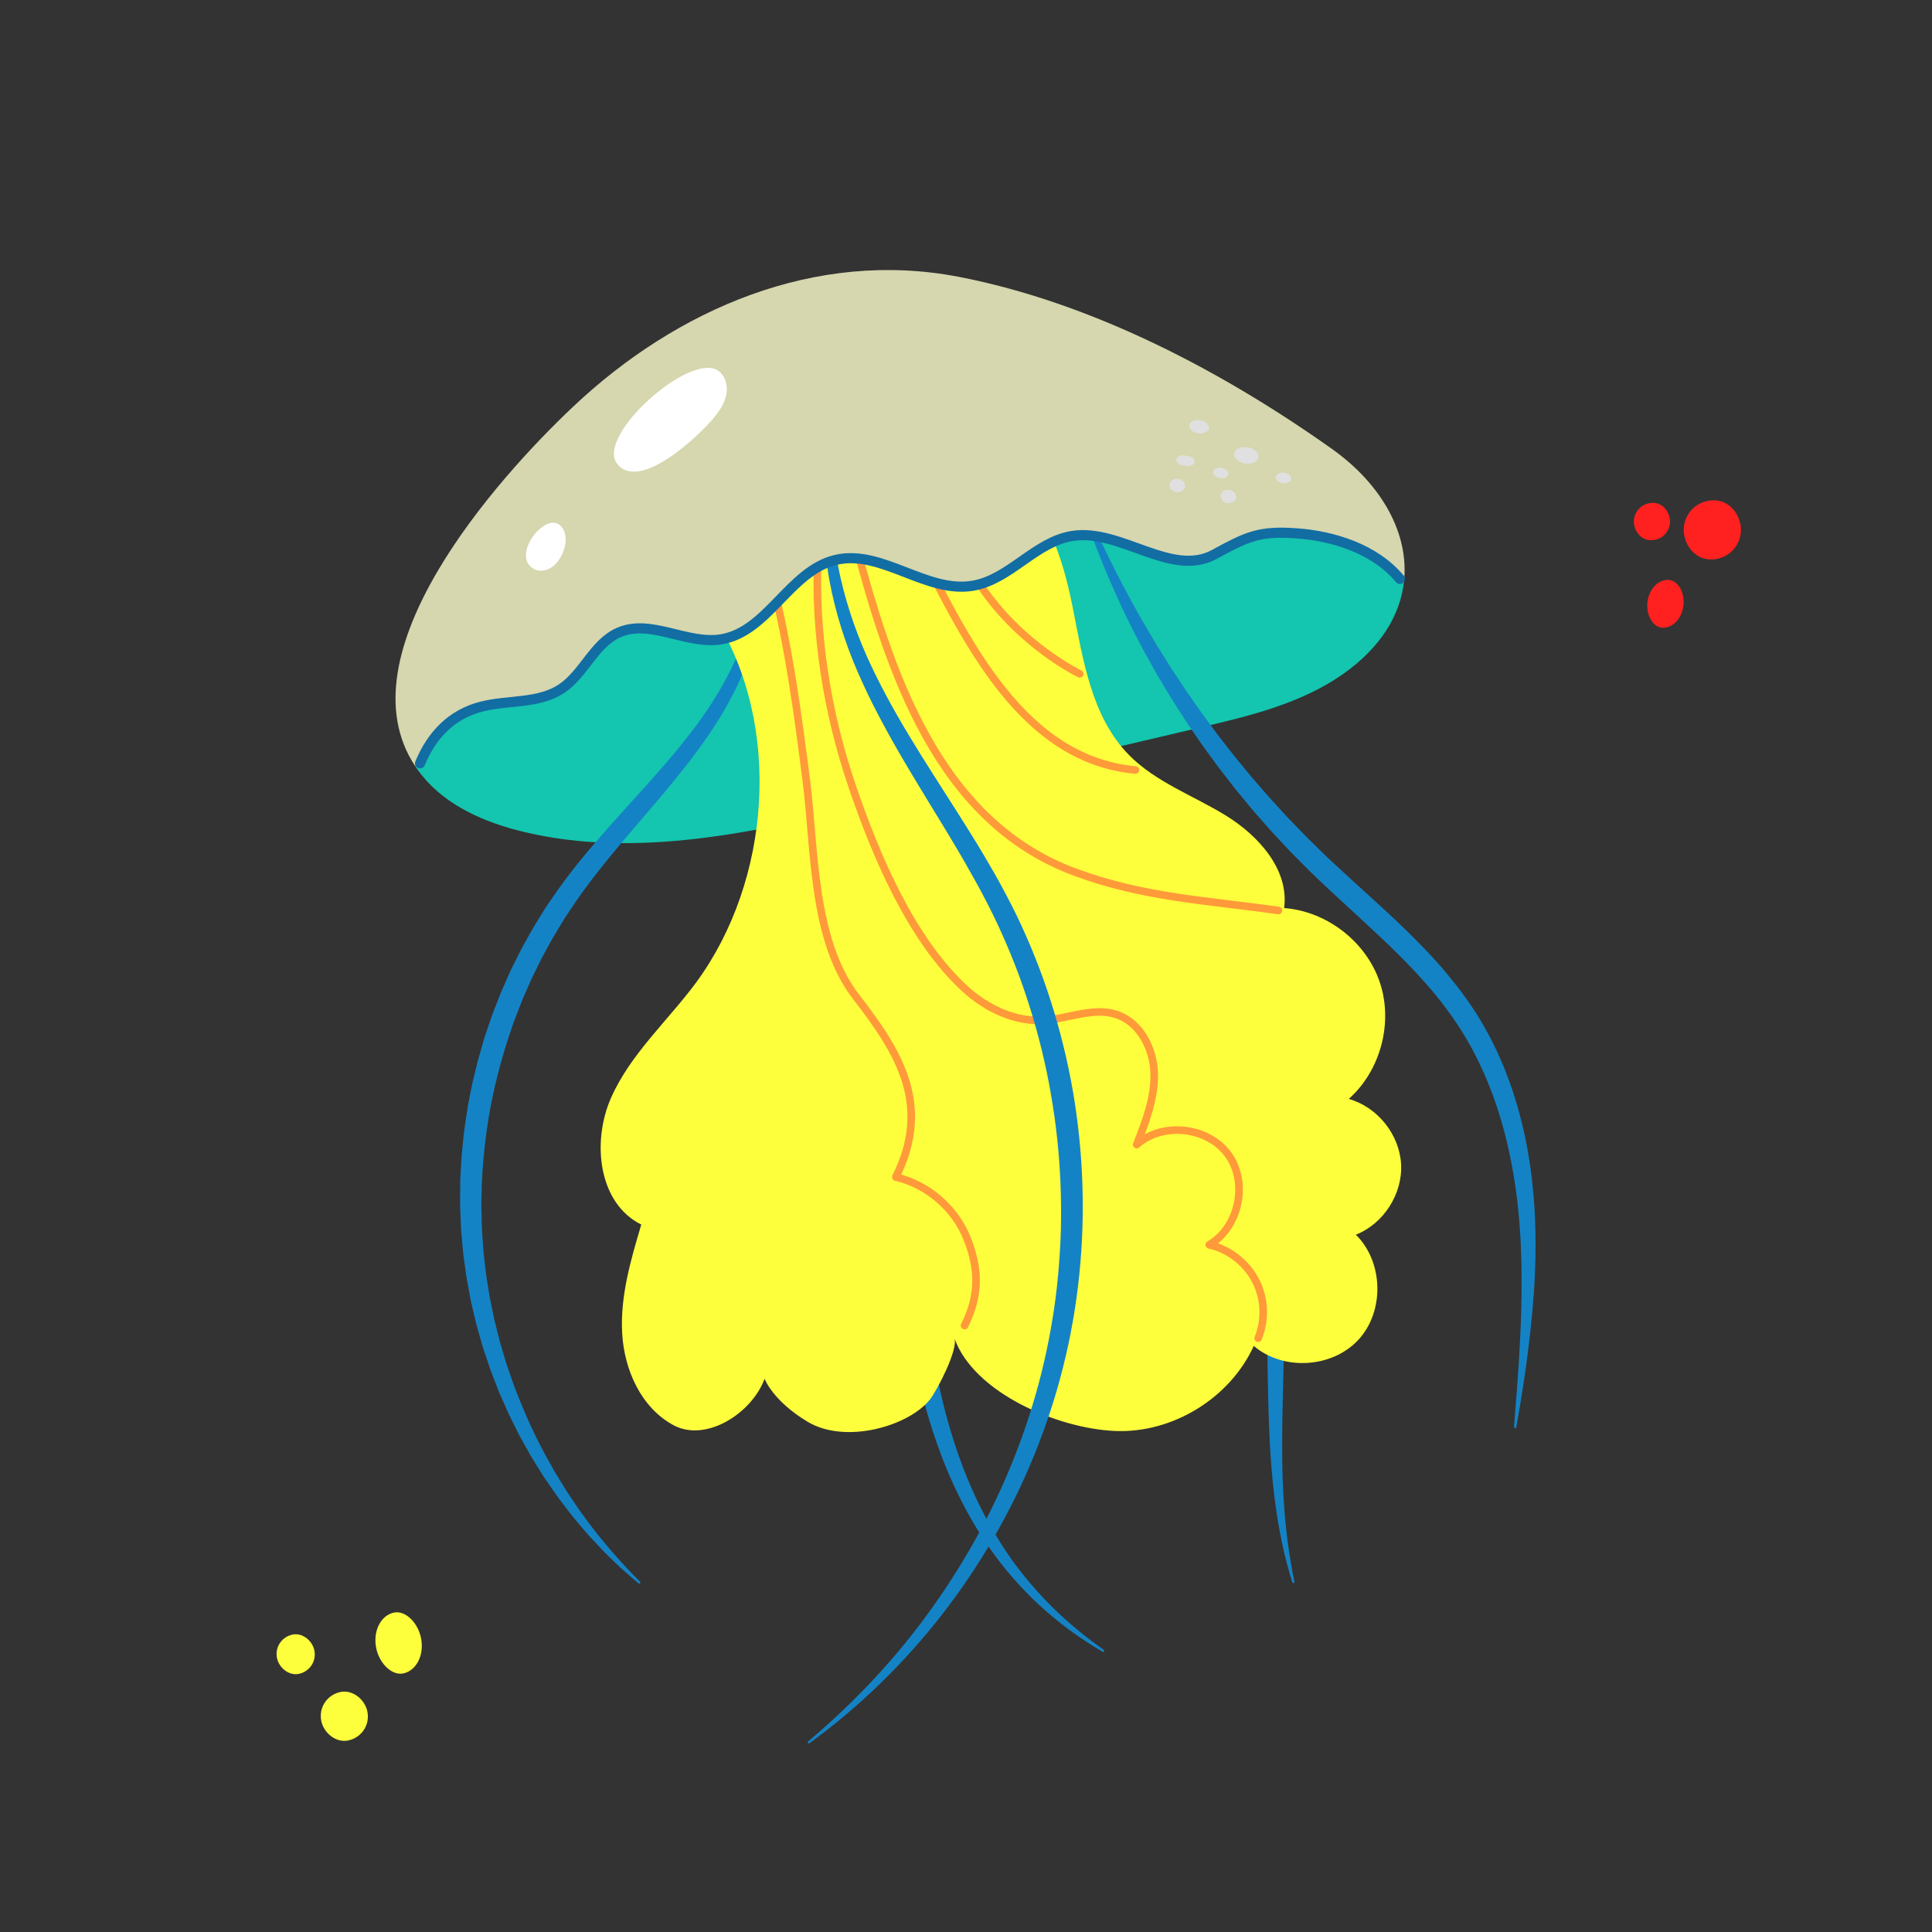<svg xmlns="http://www.w3.org/2000/svg" enable-background="new 0 0 2000 2000" viewBox="0 0 2000 2000" id="Jellyfish"><rect x="0" y="0" width="2000" height="2000" fill="#333333" stroke="none"/><path fill="#fdff3d" d="M436.088 1696.959c-2.717-16.433-16.104-30.394-28.642-27.541-12.578 2.863-21.166 17.68-18.255 35.293 2.717 16.434 16.105 30.394 28.642 27.541C430.412 1729.389 439 1714.571 436.088 1696.959zM325.559 1709.228c-1.758-10.633-12.4-19.338-22.838-17.107-10.471 2.238-18.001 12.151-16.117 23.547 1.758 10.633 12.401 19.338 22.838 17.107C319.913 1730.537 327.443 1720.623 325.559 1709.228zM380.471 1772.671c-2.168-13.115-15.296-23.853-28.17-21.102-12.916 2.76-22.204 14.989-19.88 29.045 2.168 13.115 15.296 23.853 28.17 21.102C373.507 1798.955 382.795 1786.727 380.471 1772.671z" class="colorf2debf svgShape"></path><g fill="#592d72" class="color000000 svgShape"><path fill="#ff2020" d="M1705.568 622.18c-2.011 12.911 4.57 26.605 14.651 27.563 10.114.962 20.184-7.965 22.339-21.803 2.011-12.911-4.57-26.605-14.651-27.563C1717.793 599.416 1707.723 608.342 1705.568 622.18zM1691.586 537.019c-1.566 10.056 5.44 21.015 15.501 22.106 10.093 1.094 19.81-5.567 21.489-16.345 1.566-10.056-5.44-21.015-15.501-22.106C1702.982 519.579 1693.265 526.24 1691.586 537.019zM1743.327 543.967c-2.479 15.922 8.613 33.272 24.54 34.998 15.979 1.732 31.363-8.814 34.021-25.878 2.479-15.921-8.613-33.271-24.54-34.998C1761.368 516.357 1745.984 526.903 1743.327 543.967z" class="colorcae6cc svgShape"></path></g><g fill="#592d72" class="color000000 svgShape"><path fill="#1483c5" d="M883.208,468.768l3.059,9.834l2.972,9.862l2.961,9.872l2.821,9.91
			l5.436,19.883l5.142,19.969c6.745,26.664,12.557,53.566,17.961,80.575
			l1.964,10.141c0.641,3.383,1.312,6.763,1.885,10.157l3.57,20.354
			c1.255,6.78,2.204,13.601,3.282,20.408l1.578,10.218
			c0.537,3.405,1.052,6.814,1.509,10.229c0.943,6.827,1.921,13.654,2.817,20.491
			l0.683,5.127l0.608,5.135l1.216,10.272c1.703,13.692,3.077,27.42,4.393,41.159
			c0.683,6.868,1.168,13.75,1.762,20.627c0.559,6.879,1.178,13.757,1.599,20.647
			l1.299,20.671c0.404,6.893,0.67,13.792,1.011,20.69
			c0.742,13.795,1.051,27.606,1.42,41.418l0.256,20.723l0.116,10.364
			l0.022,10.349c0.032,13.792-0.224,27.547-0.441,41.276l-0.806,41.109
			c-0.706,27.357-1.425,54.622-1.857,81.826
			c-0.278,13.598-0.494,27.183-0.596,40.751
			c-0.106,13.566-0.044,27.116,0.026,40.651c0.088,13.531,0.31,27.046,0.688,40.542
			c0.41,13.492,1.021,26.958,1.68,40.41c0.722,13.445,1.671,26.859,2.835,40.24
			c1.219,13.373,2.568,26.716,4.228,40.01c1.628,13.3,3.718,26.508,5.957,39.68
			c2.212,13.18,4.888,26.253,7.897,39.235
			c5.929,25.992,13.591,51.51,23.06,76.337
			c4.764,12.4,10.1,24.566,15.853,36.544
			c5.768,11.973,12.246,23.586,19.146,34.967l2.605,4.261
			c0.86,1.428,1.736,2.845,2.668,4.223l5.493,8.356l5.774,8.171l1.451,2.042
			l1.514,1.993l3.03,3.99c1.015,1.327,2.011,2.673,3.044,3.987l3.17,3.885
			c2.131,2.576,4.182,5.235,6.43,7.715l6.62,7.576l6.829,7.413
			c9.264,9.751,19.094,19.024,29.401,27.831
			c5.219,4.313,10.385,8.751,15.842,12.815c2.703,2.068,5.378,4.193,8.178,6.135
			l8.295,6.031l0.096,0.07c0.525,0.382,0.642,1.117,0.26,1.643
			c-0.359,0.493-1.034,0.623-1.549,0.321c-11.818-6.978-23.317-14.493-34.41-22.588
			c-11.017-8.197-21.599-16.976-31.694-26.292l-7.461-7.106
			c-2.431-2.425-4.811-4.903-7.219-7.352c-2.442-2.418-4.69-5.018-7.021-7.542
			l-3.471-3.809c-1.134-1.29-2.23-2.612-3.347-3.917l-3.337-3.927l-1.668-1.964
			l-1.606-2.014l-6.401-8.078l-6.127-8.288c-1.038-1.37-2.021-2.778-2.988-4.198
			l-2.926-4.242c-7.722-11.365-14.896-23.107-21.426-35.196
			c-6.507-12.101-12.461-24.493-17.901-37.103
			c-5.464-12.603-10.243-25.488-14.664-38.483
			c-1.065-3.262-2.232-6.493-3.214-9.781l-3.046-9.834
			c-1.889-6.597-3.822-13.183-5.516-19.833
			c-13.906-53.137-21.136-107.762-24.933-162.415
			c-3.768-54.701-4.033-109.545-3.113-164.288
			c1.017-54.751,3.416-109.437,4.323-164.111l0.138-10.251l0.045-10.25
			l0.067-20.5c-0.186-13.665-0.175-27.335-0.621-40.996
			c-0.558-27.33-1.952-54.636-3.624-81.92
			c-0.971-13.633-1.852-27.274-3.105-40.886l-0.874-10.214l-0.437-5.107
			l-0.512-5.1l-2.053-20.4c-2.957-27.175-6.244-54.321-10.301-81.358
			c-7.718-54.134-17.95-107.899-30.01-161.243
			c-0.143-0.634,0.255-1.265,0.889-1.409c0.602-0.136,1.201,0.216,1.383,0.795
			L883.208,468.768z" class="color1279a3 svgShape"></path><path fill="#14c5af" d="M1453.317,602.705c-3.957,34.298-24.053,67.914-63.801,95.61
			c-43.206,30.132-95.872,42.761-147.148,54.814
			c-115.078,27.014-230.155,54.054-345.259,81.094
			c-116.676,27.407-238.513,54.84-355.058,26.909
			c-40.115-9.616-80.387-26.987-105.986-59.346
			c-2.332-2.935-4.481-5.948-6.498-8.987
			c12.236-29.451,38.045-53.556,69.094-61.391
			c27.538-6.969,58.744-2.725,82.456-18.367
			c23.372-15.459,33.826-47.137,59.556-58.325
			c32.936-14.306,70.456,12.839,105.907,7.101
			c48.237-7.808,70.849-70.849,118.379-82.194
			c47.713-11.372,94.142,35.136,142.484,26.673
			c38.045-6.655,64.456-45.486,102.632-51.486
			c50.045-7.887,102.422,43.364,146.938,19.153
			c34.036-18.524,46.246-24.63,85.234-21.852
			c37.442,2.673,73.732,11.188,101.033,38.936
			C1446.897,594.713,1450.251,598.617,1453.317,602.705z" class="color5b95aa svgShape"></path><path fill="#1483c5" d="M660.894 1639.026l-7.277-6.245-7.232-6.329-3.621-3.173c-1.18-1.084-2.318-2.209-3.48-3.314l-6.948-6.666-6.895-6.745c-2.24-2.303-4.394-4.685-6.598-7.028l-6.585-7.068c-2.199-2.358-4.426-4.698-6.47-7.185-4.179-4.903-8.384-9.806-12.495-14.794-1.06-1.224-1.999-2.534-2.985-3.812l-2.933-3.854-5.872-7.721c-4.019-5.087-7.602-10.47-11.312-15.785l-5.544-7.996-1.383-2.004-1.298-2.055-2.597-4.113c-1.742-2.738-3.441-5.504-5.153-8.265l-2.566-4.145-1.283-2.074c-.418-.697-.8-1.412-1.203-2.118l-9.546-17.018c-1.648-2.814-3.042-5.753-4.505-8.661l-4.356-8.746c-1.429-2.928-2.959-5.815-4.304-8.783l-3.979-8.935-3.98-8.949c-.643-1.5-1.372-2.969-1.945-4.496l-1.77-4.566c-2.349-6.093-4.744-12.179-7.055-18.3l-6.284-18.601-1.562-4.66-1.347-4.724-2.679-9.459-2.676-9.469-2.269-9.575-2.258-9.587-1.128-4.797c-.354-1.604-.625-3.224-.941-4.836l-3.563-19.4c-.976-6.503-1.806-13.032-2.711-19.556-1.018-6.514-1.424-13.089-2.057-19.648l-.853-9.85c-.168-1.641-.202-3.288-.27-4.933l-.192-4.938-.38-9.879-.188-4.942c-.025-.824-.076-1.648-.079-2.471l.014-2.471.126-19.777.017-2.474.121-2.469.248-4.938.551-9.875.282-4.939c.088-1.647.177-3.294.369-4.931l.99-9.841c1.103-13.152 3.224-26.177 5.174-39.225l3.794-19.422c.334-1.615.603-3.244.99-4.847l1.159-4.81 2.323-9.619c.783-3.204 1.534-6.417 2.346-9.614l2.733-9.511 2.74-9.51 1.374-4.754 1.582-4.689 6.41-18.729 7.197-18.442 1.806-4.607c.608-1.533 1.317-3.025 1.971-4.54l4.005-9.053 4.01-9.05c1.369-3.002 2.919-5.92 4.384-8.876l4.454-8.841c1.496-2.941 2.921-5.917 4.588-8.769l9.682-17.269c.782-1.452 1.664-2.848 2.536-4.249l2.61-4.207 5.223-8.409 2.613-4.202 1.323-2.09 1.411-2.035 5.645-8.135c14.923-21.826 31.504-42.103 48.461-61.477 8.472-9.717 16.984-19.276 25.53-28.704 8.577-9.427 17.054-18.781 25.442-28.188 8.309-9.437 16.646-18.798 24.625-28.371 7.948-9.587 15.753-19.263 23.11-29.193 7.478-9.859 14.294-20.012 20.754-30.49 6.491-10.444 12.3-21.287 17.661-32.356 2.629-5.552 5.219-11.143 7.505-16.85 1.211-2.833 2.241-5.724 3.368-8.592 1.008-2.899 2.118-5.781 3.035-8.713 1.981-5.833 3.624-11.761 5.161-17.729 1.443-5.983 2.802-12.002 3.871-18.087 1.001-6.086 1.899-12.223 2.337-18.401l.198-2.318.118-2.32c.073-1.548.173-3.099.225-4.651.039-3.1.133-6.215.047-9.325-.006-6.237-.453-12.476-1.155-18.713l-.595-4.675c-.223-1.556-.517-3.099-.762-4.657l-.371-2.34-.458-2.322-.935-4.656-.025-.127c-.128-.637.284-1.256.921-1.384.594-.119 1.174.237 1.353.801 3.823 12.217 6.421 24.834 7.521 37.595.347 3.185.454 6.386.646 9.582.06 1.599.071 3.2.109 4.8l.047 2.401-.034 2.4c-.001 6.405-.474 12.795-1.063 19.167-2.594 25.496-9.633 50.369-19.322 74.005-4.918 11.8-10.475 23.331-16.667 34.507-6.16 11.191-12.894 22.076-20.155 32.57-14.35 21.118-30.322 41.031-46.641 60.566-16.352 19.514-33.155 38.609-49.388 58.135-16.232 19.517-32.029 39.407-45.968 60.558l-5.29 7.887-1.323 1.972-1.237 2.026-2.463 4.06-4.927 8.119-2.464 4.059c-.824 1.352-1.657 2.698-2.392 4.101l-9.117 16.663c-1.574 2.749-2.909 5.622-4.314 8.459l-4.185 8.525c-1.375 2.851-2.834 5.663-4.141 8.545l-3.806 8.701-3.806 8.7c-.621 1.455-1.298 2.888-1.874 4.362l-1.711 4.429-6.832 17.721-6.07 17.996c-7.723 24.111-14.035 48.682-18.591 73.602-4.365 24.95-7.146 50.165-8.291 75.469l-.431 18.992-.054 2.374c-.011.791.027 1.583.038 2.374l.105 4.748.21 9.496.105 4.748c.039 1.583.043 3.167.181 4.745l.64 9.477c.47 6.314.708 12.65 1.555 18.93.733 6.29 1.388 12.59 2.185 18.872l2.997 18.762c.26 1.562.475 3.132.773 4.687l.959 4.653 1.917 9.306 1.924 9.304 2.328 9.212 2.328 9.213 1.164 4.607 1.357 4.553 5.461 18.204c4.155 11.968 8.123 24.011 13.02 35.706 9.44 23.508 20.263 46.505 32.945 68.459l2.303 4.158 1.152 2.079 1.237 2.029 4.964 8.108c3.325 5.395 6.529 10.871 10.172 16.062l5.314 7.885 2.657 3.943c.895 1.308 1.743 2.649 2.711 3.905l11.312 15.291c15.48 20.088 32.26 39.168 50.252 57.068.461.459.463 1.205.004 1.666-.437.44-1.135.462-1.599.066L660.894 1639.026zM1034.44 542.074c5.031 47.929 16.542 94.26 33.164 138.625 16.408 44.442 37.056 87.157 59.591 129.021 5.626 10.475 11.355 20.905 17.231 31.278 5.838 10.392 11.703 20.782 17.691 31.127l36.145 62.343c12.04 20.896 23.873 42.017 35.413 63.437 11.394 21.487 22.539 43.216 32.805 65.519 1.273 2.791 2.601 5.547 3.829 8.366l3.679 8.458 3.677 8.458c.605 1.414 1.242 2.81 1.821 4.239l1.734 4.288 6.928 17.152c2.142 5.801 4.318 11.59 6.408 17.409l1.581 4.359c.522 1.455.975 2.942 1.465 4.411l2.887 8.841 2.883 8.84c.949 2.951 1.744 5.964 2.622 8.943l2.573 8.96c.828 2.996 1.784 5.947 2.475 8.991 1.507 6.045 2.916 12.114 4.369 18.167.778 3.011 1.282 6.102 1.905 9.158l1.789 9.186c.58 3.064 1.225 6.115 1.748 9.189l1.476 9.237c1.872 12.313 3.299 24.659 4.322 36.966 2.222 24.62 2.879 49.138 2.995 73.464.126 48.676-2.332 96.6-2.335 144.304-.225 47.7 2.751 95.264 12.687 142.439l.024.112c.134.636-.273 1.26-.909 1.393-.6.126-1.191-.234-1.368-.808-3.517-11.54-6.712-23.181-9.336-34.958-.71-2.932-1.249-5.9-1.882-8.849-.614-2.953-1.239-5.904-1.747-8.876l-1.612-8.902-1.408-8.935c-1.805-11.923-3.307-23.894-4.428-35.896-.632-5.996-1.054-12.007-1.564-18.013-.394-6.012-.861-12.022-1.161-18.038-2.626-48.135-2.078-96.303-3.797-144.331-.436-12.006-.969-24.007-1.782-35.984-.353-5.993-.875-11.971-1.339-17.953l-.842-8.959-.429-4.479-.504-4.469c-1.26-11.929-2.977-23.799-4.946-35.619l-1.569-8.849c-.553-2.944-1.227-5.864-1.834-8.797l-1.869-8.79c-.648-2.924-1.175-5.876-1.979-8.765l-4.474-17.411c-.691-2.916-1.652-5.76-2.482-8.639l-2.576-8.613c-.879-2.865-1.671-5.756-2.621-8.599l-2.884-8.518-2.884-8.518c-.49-1.416-.94-2.846-1.463-4.251l-1.581-4.211-6.323-16.842-6.818-16.654-1.704-4.163c-.569-1.387-1.199-2.75-1.796-4.126l-3.627-8.237-3.626-8.237c-1.209-2.745-2.526-5.444-3.784-8.168-9.96-21.843-20.824-43.279-31.963-64.57-11.133-21.297-22.733-42.36-34.387-63.401-11.656-21.041-23.413-42.036-34.956-63.165-11.521-21.141-22.788-42.434-33.495-64.019-21.393-43.15-40.675-87.529-54.876-133.67-3.515-11.538-6.755-23.165-9.535-34.906-2.781-11.738-5.323-23.54-7.273-35.449-1.973-11.902-3.602-23.864-4.69-35.881-1.061-12.019-1.673-24.074-1.817-36.138-.008-.65.513-1.183 1.162-1.19.611-.007 1.119.453 1.184 1.048L1034.44 542.074z" class="color1279a3 svgShape"></path><path fill="#fdff3d" d="M904.759,477.24c43.346-5.114,90.042-9.613,128.125,11.709
			c48.133,26.949,66.915,85.968,77.622,140.083
			c10.707,54.115,19.407,112.852,57.972,152.295
			c27.837,28.471,67.016,42.179,100.876,63.129s65.267,56.11,59.972,95.574
			c44.084,3.23,84.793,34.743,98.969,76.611s0.984,91.63-32.07,120.977
			c29.711,8.294,52.573,36.835,54.183,67.639
			c1.61,30.805-18.154,61.573-46.838,72.918
			c28.552,28.07,29.86,79.114,2.782,108.609s-78.047,32.547-108.451,6.493
			c-24.776,54.276-84.259,90.683-143.865,88.052
			c-59.606-2.63-146.109-39.736-166.008-95.984
			c4.112,11.625-18.164,54.262-25.242,63.25
			c-21.847,27.74-87.425,46.797-126.727,23.216
			c-36.298-21.779-44.543-44.543-44.543-44.543
			c-13.197,35.79-60.624,66.13-94.245,48.111
			c-33.621-18.019-51.21-57.54-53.234-95.632s8.951-75.539,19.816-112.104
			c-44.582-22.034-51.4-85.789-31.263-131.259s58.759-79.655,88.311-119.652
			c77.091-105.206,89.417-265.809,18.851-377.986L904.759,477.24z" class="colorf2debf svgShape"></path><path fill="#1483c5" d="M1118.761,514.238c18.608,42.512,38.476,84.023,61.234,123.791
			c2.729,5.026,5.735,9.906,8.611,14.845c2.916,4.919,5.775,9.863,8.728,14.75
			c3.065,4.826,6.057,9.687,9.074,14.529l4.515,7.264
			c1.493,2.427,3.134,4.767,4.693,7.153c3.15,4.754,6.327,9.486,9.429,14.258
			l2.338,3.572l2.446,3.502l4.892,7c3.277,4.654,6.477,9.354,9.81,13.962
			c3.414,4.553,6.756,9.15,10.123,13.727l5.041,6.869
			c1.695,2.278,3.485,4.487,5.222,6.734l10.488,13.419l2.623,3.35l2.7,3.29
			l5.397,6.579l5.393,6.577l2.695,3.288c0.888,1.104,1.8,2.189,2.744,3.247
			l11.178,12.814c1.866,2.131,3.721,4.271,5.562,6.423
			c1.884,2.114,3.816,4.186,5.722,6.281l11.462,12.534
			c1.882,2.113,3.872,4.128,5.847,6.155l5.919,6.085l5.916,6.085
			c1.982,2.018,3.882,4.115,5.934,6.062l12.115,11.877l6.054,5.939l6.205,5.823
			c4.106,3.892,8.356,7.731,12.545,11.592
			c16.789,15.502,34.1,30.919,51.239,46.938
			c4.26,4.033,8.505,8.129,12.743,12.227l6.319,6.24l3.157,3.123l3.122,3.191
			l6.241,6.384l6.147,6.536c4.123,4.318,8.108,8.851,12.074,13.369
			c2.011,2.227,3.896,4.614,5.842,6.922c1.921,2.338,3.888,4.623,5.768,7.006
			l5.598,7.194c0.928,1.203,1.873,2.39,2.787,3.607l2.683,3.711l5.358,7.424
			c1.728,2.526,3.405,5.097,5.107,7.645c3.493,5.033,6.503,10.407,9.681,15.653
			c0.807,1.306,1.531,2.656,2.263,4.002l2.199,4.034l2.195,4.034l1.091,2.02
			l1.019,2.053l4.068,8.213l1.015,2.053l0.945,2.082l1.876,4.169
			c5.138,11.064,9.31,22.489,13.304,33.917
			c7.696,22.954,13.45,46.394,17.274,69.994l1.417,8.848
			c0.461,2.949,0.779,5.916,1.174,8.871c0.815,5.908,1.355,11.837,1.971,17.751
			c0.331,2.956,0.495,5.922,0.75,8.881c0.214,2.961,0.508,5.916,0.655,8.878
			c0.334,5.92,0.655,11.843,0.781,17.75c0.074,2.954,0.19,5.907,0.229,8.858
			l0.081,8.848c0.074,5.896-0.051,11.781-0.144,17.664l-0.283,8.812l-0.144,4.402
			l-0.209,4.396l-0.42,8.785c-0.168,2.924-0.36,5.846-0.577,8.767
			c-3.396,46.735-9.892,92.723-18.143,138.437l-0.019,0.105
			c-0.115,0.64-0.727,1.064-1.367,0.949c-0.599-0.108-1.009-0.657-0.964-1.251
			c3.655-46.104,7.321-92.231,7.774-138.421
			c0.18-11.544,0.043-23.086-0.197-34.622
			c-0.373-11.531-0.82-23.062-1.732-34.559c-1.642-23.005-4.667-45.899-9.123-68.504
			c-0.513-2.835-1.139-5.646-1.764-8.457l-1.867-8.434l-2.091-8.38l-1.046-4.19
			l-1.167-4.156l-2.334-8.313l-2.577-8.239l-1.293-4.118
			c-0.432-1.372-0.937-2.72-1.402-4.081l-2.847-8.147
			c-4.047-10.766-8.301-21.467-13.302-31.822l-1.837-3.901l-0.924-1.948
			l-0.991-1.914l-3.961-7.657l-0.99-1.914l-1.059-1.876l-2.127-3.748
			l-2.127-3.748c-0.707-1.25-1.406-2.505-2.185-3.713
			c-11.918-19.644-25.801-38.078-41.098-55.284
			c-15.292-17.219-31.687-33.464-48.547-49.238
			c-16.813-15.831-34.005-31.3-50.93-47.109
			c-4.212-3.975-8.461-7.906-12.62-11.943l-6.266-6.023l-6.135-6.161
			l-12.269-12.322c-2.074-2.025-4.007-4.187-6-6.29l-5.942-6.346l-5.941-6.346
			c-1.982-2.114-3.978-4.215-5.866-6.415l-11.488-13.05
			c-1.908-2.18-3.843-4.338-5.729-6.537l-5.543-6.696l-11.085-13.393
			c-0.936-1.107-1.839-2.239-2.718-3.391l-2.668-3.431l-5.337-6.861l-5.336-6.861
			l-2.668-3.43c-0.878-1.152-1.715-2.335-2.575-3.501l-10.253-14.038
			c-1.696-2.348-3.445-4.659-5.098-7.039l-4.912-7.17l-9.824-14.34
			c-3.208-4.824-6.281-9.738-9.427-14.603l-4.694-7.314l-2.346-3.658l-2.236-3.726
			l-8.943-14.904c-1.471-2.495-3.024-4.943-4.428-7.477l-4.245-7.583l-8.489-15.166
			c-2.732-5.108-5.368-10.268-8.056-15.4l-4.014-7.707
			c-0.662-1.288-1.353-2.561-1.991-3.861l-1.882-3.916
			c-20.384-41.619-37.81-84.671-52.036-128.751
			c-0.2-0.618,0.14-1.281,0.758-1.481c0.579-0.187,1.196,0.099,1.437,0.643
			L1118.761,514.238z" class="color1279a3 svgShape"></path><path fill="none" stroke="#ff9a3a" stroke-linecap="round" stroke-linejoin="round" stroke-miterlimit="10" stroke-width="7.86" d="M846.54 575.717c-3.256 80.773 9.588 161.896 35.672 238.324 24.085 70.571 60.782 158.415 116.96 209.747 22.147 20.237 51.454 34.173 81.401 32.389 25.281-1.506 50.884-13.838 74.975-6.027 24.387 7.906 38.417 34.926 39.256 60.548.839 25.623-8.714 50.31-18.115 74.161 26.801-23.733 73.792-18.559 94.788 10.437 20.995 28.996 11.247 75.255-19.665 93.311 22.398 5 41.91 21.485 50.58 42.734 8.67 21.249 5.295 40.905.055 54.005M799.377 601.919c17.309 67.794 26.564 137.437 35.388 206.745 8.956 70.349 5.919 164.564 51.78 223.724 44.025 56.791 78.154 111.445 40.803 186.107 32.877 7.69 61.34 32.218 73.801 63.599 12.461 31.38 13.081 58.711-2.64 90.153" class="colorStrokedbb06e svgStroke"></path><path fill="#1483c5" d="M836.614,1802.726c48.749-41.117,92.277-87.54,128.644-138.83
			c36.506-51.127,66.442-106.586,88.435-164.837l4.076-10.934l3.834-11.016
			c1.317-3.657,2.439-7.38,3.653-11.07l1.791-5.544
			c0.584-1.852,1.118-3.72,1.679-5.578c1.082-3.73,2.285-7.421,3.323-11.161
			l3.131-11.211c1.938-7.512,3.935-15.007,5.61-22.577
			c3.5-15.102,6.462-30.317,8.913-45.613l0.933-5.733l0.816-5.752
			c0.522-3.837,1.145-7.658,1.561-11.51l1.373-11.533l1.118-11.561
			c1.317-15.428,2.348-30.879,2.742-46.356c0.353-15.477,0.214-30.961-0.415-46.424
			c-1.257-30.924-4.463-61.777-9.854-92.249
			c-0.686-3.806-1.262-7.633-2.037-11.423l-2.227-11.388
			c-1.645-7.558-3.226-15.132-5.108-22.636
			c-3.632-15.038-7.768-29.955-12.424-44.706
			c-4.633-14.757-9.646-29.404-15.301-43.805
			c-5.644-14.404-11.778-28.611-18.264-42.66
			c-3.363-6.966-6.655-13.961-10.264-20.844
			c-3.463-6.935-7.219-13.774-10.916-20.636
			c-7.595-13.652-15.294-27.308-23.426-40.849
			c-3.992-6.788-8.15-13.55-12.233-20.326l-12.434-20.355
			c-8.281-13.597-16.597-27.312-24.81-41.11
			c-4.073-6.946-8.195-13.84-12.128-20.903c-1.977-3.523-4.002-7-5.936-10.558
			l-5.819-10.653c-7.634-14.293-15.118-28.713-21.779-43.602
			c-13.752-29.635-24.557-60.822-31.625-92.788
			c-1.66-8.024-3.242-16.055-4.407-24.165l-0.468-3.033l-0.397-3.046
			l-0.786-6.088c-0.399-4.08-0.917-8.133-1.187-12.222
			c-0.722-8.15-0.991-16.343-1.097-24.516c-0.06-8.181,0.322-16.362,1.001-24.502
			c0.15-2.035,0.413-4.067,0.614-6.097c0.214-2.03,0.416-4.058,0.725-6.079
			l0.846-6.059l1.039-6.028l0.528-3.008l0.628-2.992
			c0.427-1.992,0.82-3.987,1.274-5.969c1.005-3.948,1.873-7.914,3.091-11.798
			c4.556-15.593,10.778-30.636,18.635-44.646l0.031-0.056
			c0.31-0.553,1.01-0.75,1.564-0.44c0.527,0.296,0.729,0.949,0.479,1.489
			c-6.719,14.358-12.001,29.397-15.472,44.869
			c-0.956,3.847-1.618,7.758-2.387,11.646c-0.34,1.952-0.619,3.915-0.932,5.871
			l-0.457,2.937l-0.358,2.951l-0.701,5.904l-0.511,5.924
			c-0.197,1.973-0.289,3.953-0.392,5.933c-0.091,1.98-0.244,3.957-0.285,5.939
			c-0.082,3.964-0.212,7.927-0.125,11.893c-0.015,3.966,0.184,7.928,0.332,11.89
			c0.453,7.917,1.057,15.831,2.106,23.697c0.432,3.943,1.111,7.855,1.667,11.782
			l1.021,5.863l0.513,2.931l0.583,2.918c1.469,7.799,3.348,15.515,5.292,23.208
			c4.055,15.346,8.864,30.501,14.562,45.326
			c5.649,14.844,12.047,29.395,19.184,43.599
			c14.037,28.536,30.319,55.93,47.133,82.971
			c16.861,27.027,34.388,53.663,51.179,80.812
			c8.448,13.538,16.596,27.278,24.515,41.152c3.885,6.982,7.822,13.934,11.491,21.038
			c3.804,7.03,7.311,14.218,10.881,21.373
			c27.851,57.595,47.427,119.136,58.424,182.149
			c10.875,63.035,13.208,127.562,6.562,191.183l-1.316,11.92l-1.578,11.888
			c-0.485,3.969-1.178,7.907-1.772,11.86l-0.923,5.925l-1.042,5.905
			c-0.725,3.931-1.361,7.879-2.16,11.796l-2.379,11.754
			c-1.741,7.802-3.426,15.62-5.438,23.358c-1.873,7.773-4.071,15.462-6.212,23.163
			l-3.438,11.488c-1.143,3.83-2.439,7.613-3.651,11.421
			c-0.622,1.899-1.217,3.807-1.862,5.699l-1.974,5.661
			c-1.336,3.767-2.582,7.566-4.021,11.295l-4.204,11.229l-4.447,11.134
			c-24.073,59.243-56.448,115.066-95.664,165.536
			c-39.304,50.398-85.489,95.445-137.132,133.054c-0.513,0.373-1.231,0.26-1.604-0.252
			c-0.356-0.489-0.27-1.166,0.185-1.551L836.614,1802.726z" class="color1279a3 svgShape"></path><path fill="none" stroke="#ff9a3a" stroke-linecap="round" stroke-linejoin="round" stroke-miterlimit="10" stroke-width="7.86" d="M884.532 558.686c35.607 134.034 84.926 291.089 228.431 344.196 71.093 26.309 136.079 29.078 210.446 39.658M942.175 550.826c50.886 95.059 107.85 234.631 233.194 246.295M1015.834 607.227c41.628 61.506 101.892 90.327 101.892 90.327" class="colorStrokedbb06e svgStroke"></path><path fill="#d6d6af" d="M1453.317,602.705c-3.066-4.088-6.42-7.992-10.036-11.66
			c-27.302-27.747-63.591-36.263-101.033-38.936
			c-38.988-2.778-51.198,3.328-85.234,21.852
			c-44.517,24.211-96.894-27.04-146.938-19.153
			c-38.176,6-64.587,44.831-102.632,51.486
			c-48.342,8.463-94.771-38.045-142.484-26.673
			c-47.53,11.345-70.142,74.386-118.379,82.194
			c-35.451,5.738-72.971-21.407-105.907-7.101
			c-25.73,11.188-36.184,42.866-59.556,58.325
			c-23.712,15.643-54.918,11.398-82.456,18.367
			c-31.049,7.834-56.857,31.94-69.094,61.391
			c-76.535-116.283,84.264-296.864,163.839-371.906
			c107.165-101.059,250.409-162.921,398.893-134.362
			c137.663,26.568,272.942,97.601,386.395,178.092
			C1430.626,501.462,1459.081,552.817,1453.317,602.705z" class="colorafd6b3 svgShape"></path><path fill="none" stroke="#126da3" stroke-linecap="round" stroke-linejoin="round" stroke-miterlimit="10" stroke-width="10.481" d="M1449.177,599.299c-26.202-31.442-69.487-44.517-106.929-47.189
			c-38.988-2.778-51.198,3.328-85.234,21.852
			c-44.517,24.211-96.894-27.04-146.938-19.153
			c-38.176,6-64.587,44.831-102.632,51.486
			c-48.342,8.463-94.771-38.045-142.484-26.673
			c-47.53,11.345-70.142,74.386-118.379,82.194
			c-35.451,5.738-72.971-21.407-105.907-7.101
			c-25.73,11.188-36.184,42.866-59.556,58.325
			c-23.712,15.643-54.918,11.398-82.456,18.367
			c-31.049,7.834-51.617,29.32-63.853,58.77" class="colorStroke1279a3 svgStroke"></path><path fill="#ffffff" d="M738.624 432.908c5.894-7.165 11.368-15.082 13.208-24.174 1.84-9.09-.734-19.601-8.323-24.941-28.766-20.238-127.032 67.326-104.717 96.198C662.124 510.176 724.891 449.602 738.624 432.908zM567.78 542.01c-16.522 5.696-34.535 37.34-14.452 47.305 6.6 3.275 14.894.77 20.424-4.106 9.394-8.284 17.071-28.939 7.333-40.142C577.476 540.917 572.694 540.316 567.78 542.01z" class="colorffffff svgShape"></path><path fill="#e0e0e0" d="M1263.663 512.701c-.559 3.592 2.581 7.606 6.923 8.112 4.356.508 8.462-1.773 9.062-5.623.559-3.592-2.581-7.606-6.923-8.112C1268.369 506.57 1264.263 508.85 1263.663 512.701zM1320.703 493.545c-.436 2.798 2.823 6.051 7.159 6.594 4.35.545 8.358-1.106 8.825-4.104.436-2.798-2.823-6.051-7.159-6.594C1325.178 488.896 1321.17 490.546 1320.703 493.545zM1255.679 488.369c-.436 2.798 2.823 6.051 7.159 6.594 4.35.545 8.358-1.106 8.825-4.104.436-2.798-2.823-6.051-7.159-6.594C1260.154 483.72 1256.146 485.37 1255.679 488.369zM1277.541 469.444c-.69 4.43 4.469 9.58 11.335 10.439 6.888.862 13.233-1.75 13.972-6.498.69-4.43-4.469-9.58-11.335-10.439C1284.626 462.084 1278.28 464.697 1277.541 469.444zM1231.063 440.181c-.559 3.592 3.624 7.769 9.192 8.465 5.585.699 10.731-1.419 11.33-5.27.559-3.592-3.624-7.769-9.192-8.465C1236.808 434.212 1231.663 436.331 1231.063 440.181zM1223.188 471.453c-.986.059-1.865.285-2.64.679-.822.349-1.438.819-1.847 1.408-.577.538-.901 1.165-.971 1.879.021.47.041.94.062 1.411.229.929.771 1.788 1.624 2.578.477.349.954.698 1.431 1.047 1.127.652 2.384 1.088 3.771 1.307l3.686.574c1.054.192 2.065.198 3.031.018.985-.059 1.865-.285 2.64-.679.822-.349 1.438-.819 1.848-1.408.577-.538.9-1.165.971-1.879-.021-.47-.041-.94-.062-1.411-.229-.929-.771-1.788-1.623-2.578-.477-.349-.954-.698-1.431-1.047-1.127-.652-2.384-1.088-3.771-1.307l-3.686-.574C1225.165 471.28 1224.154 471.273 1223.188 471.453zM1210.718 501.342c-.559 3.592 2.581 7.606 6.923 8.112 4.356.508 8.462-1.773 9.062-5.623.559-3.592-2.581-7.606-6.923-8.112C1215.424 495.212 1211.318 497.492 1210.718 501.342z" class="colore0e0e0 svgShape"></path></g></svg>